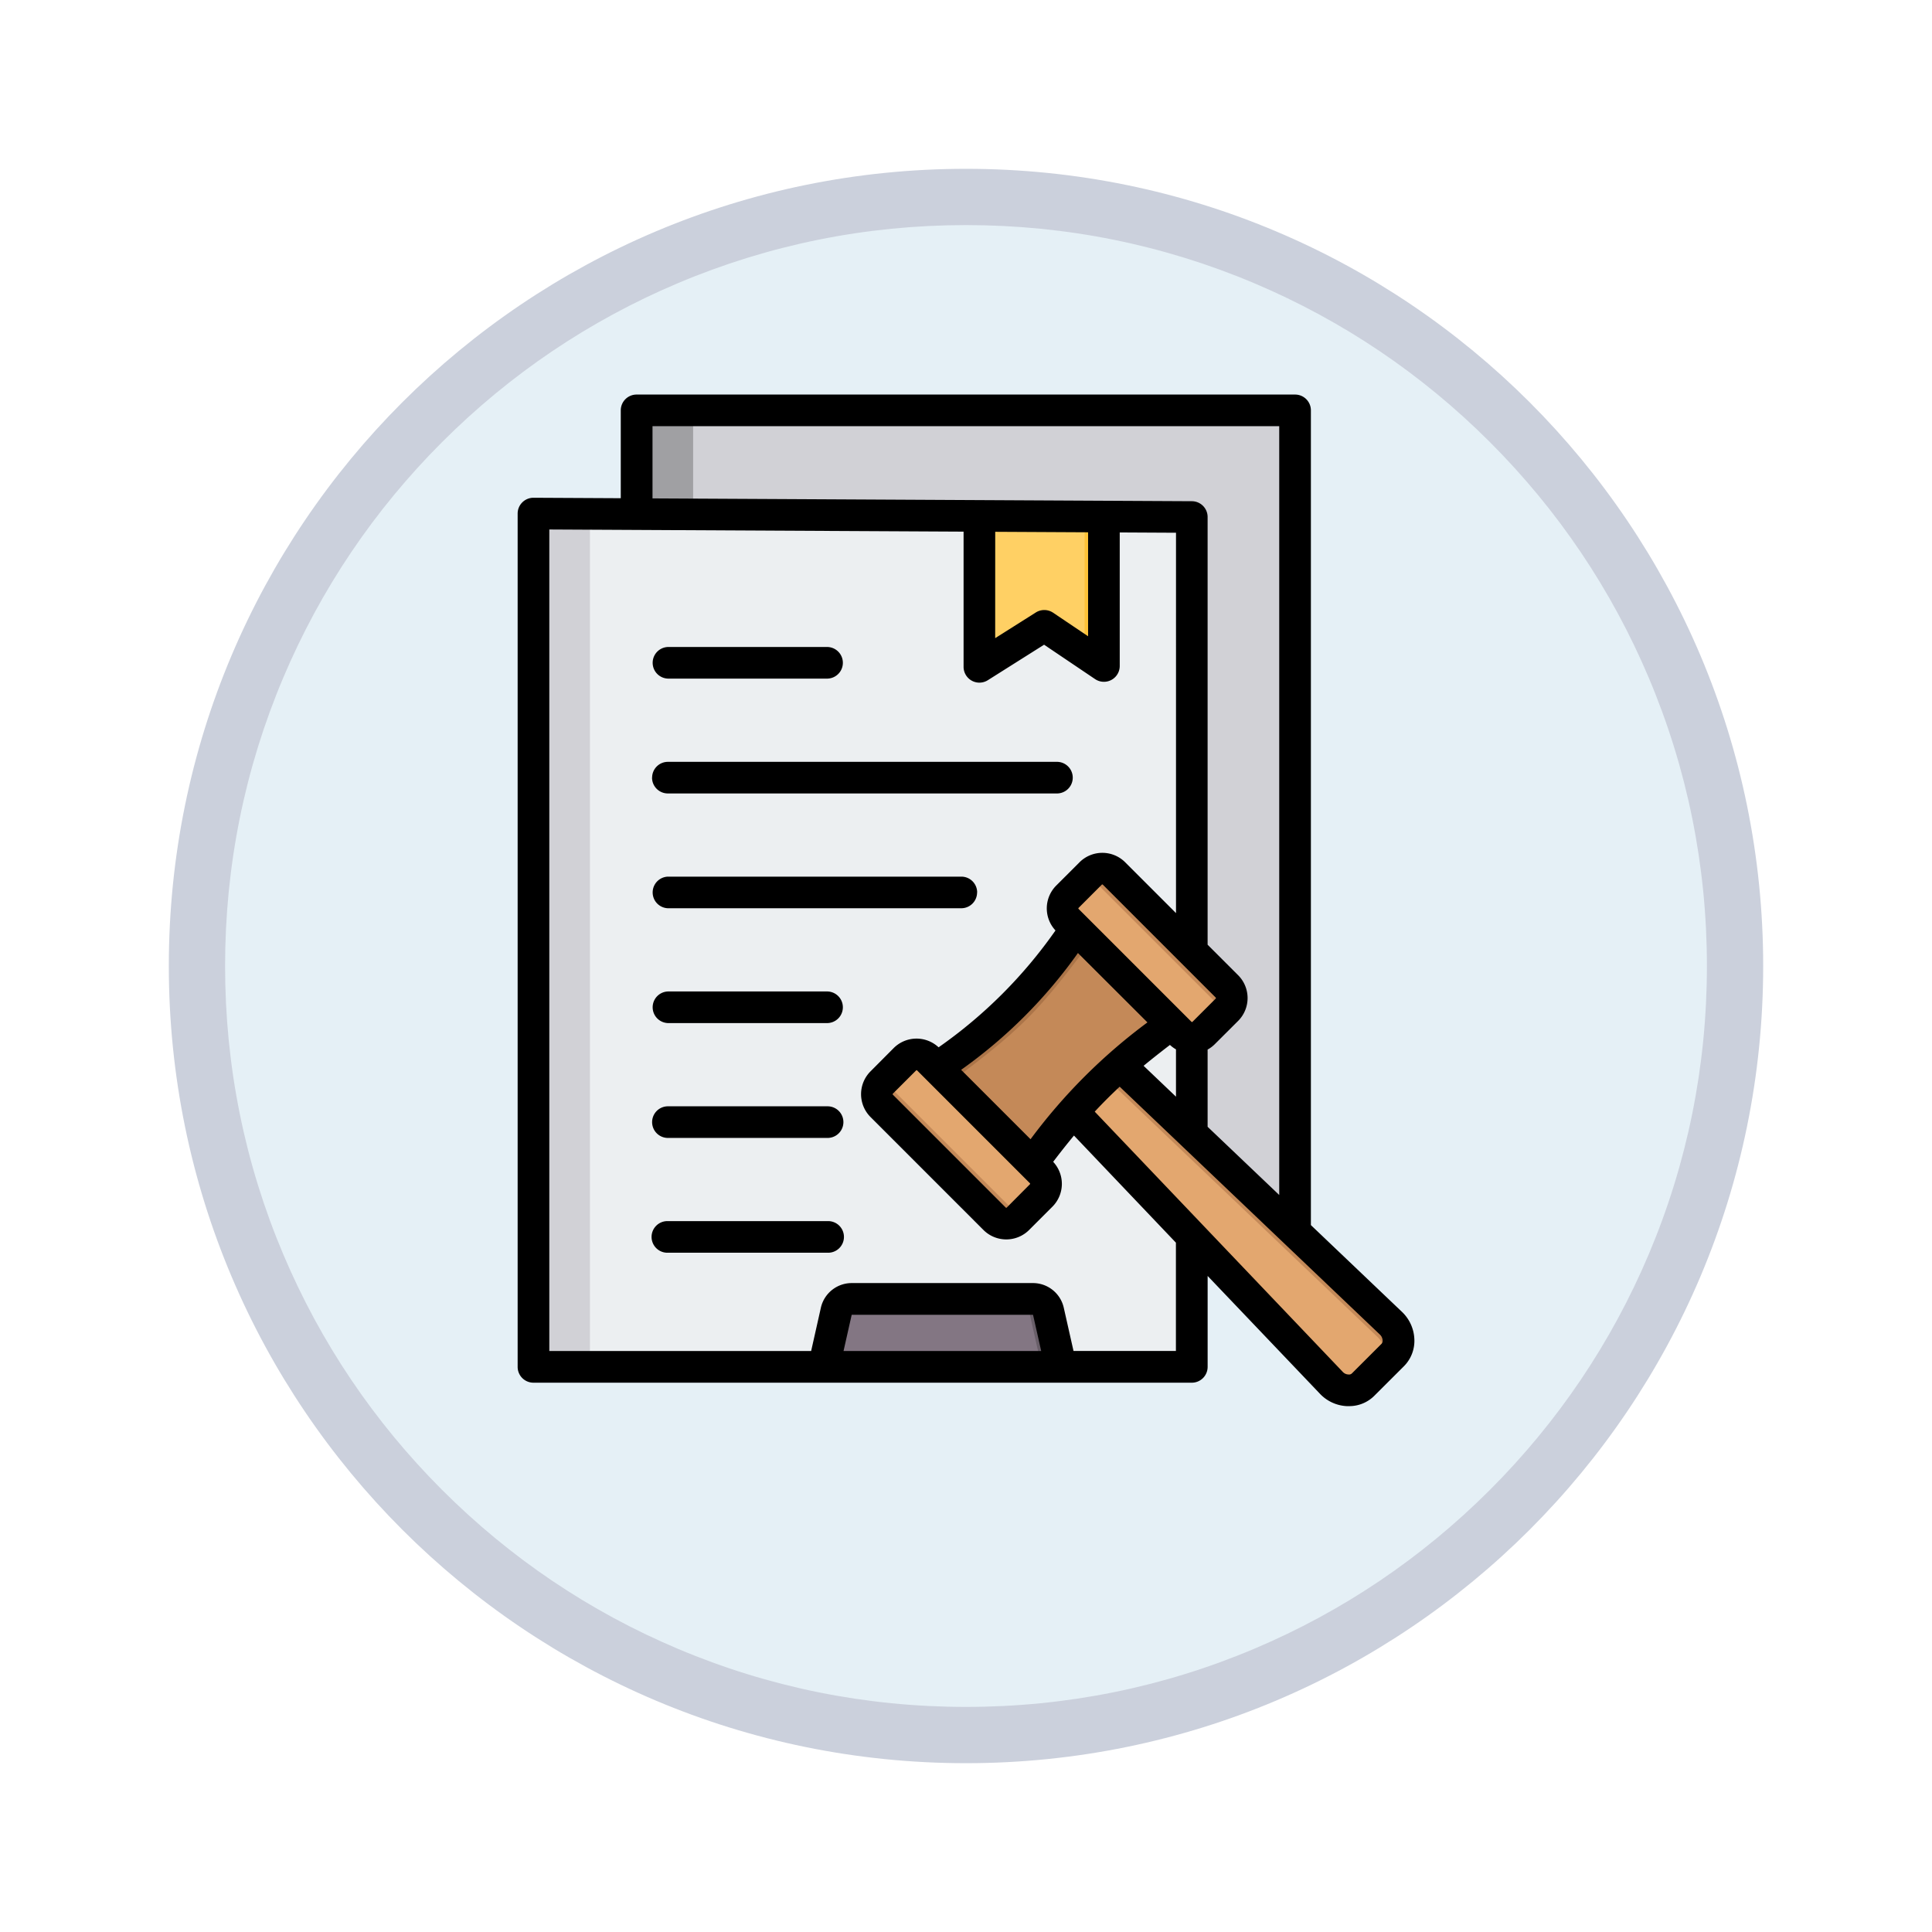 <svg xmlns="http://www.w3.org/2000/svg" xmlns:xlink="http://www.w3.org/1999/xlink" width="103" height="103" viewBox="0 0 103 103">
  <defs>
    <filter id="Trazado_904820" x="0" y="0" width="103" height="103" filterUnits="userSpaceOnUse">
      <feOffset dy="3" input="SourceAlpha"/>
      <feGaussianBlur stdDeviation="3" result="blur"/>
      <feFlood flood-opacity="0.161"/>
      <feComposite operator="in" in2="blur"/>
      <feComposite in="SourceGraphic"/>
    </filter>
  </defs>
  <g id="Grupo_1226482" data-name="Grupo 1226482" transform="translate(-171 -1298)">
    <g id="Grupo_1225836" data-name="Grupo 1225836" transform="translate(180 1304)">
      <g id="Grupo_1223019" data-name="Grupo 1223019">
        <g id="Grupo_1221049" data-name="Grupo 1221049">
          <g id="Grupo_1219296" data-name="Grupo 1219296" transform="translate(0)">
            <g id="Grupo_1218002" data-name="Grupo 1218002">
              <g id="Grupo_1211578" data-name="Grupo 1211578">
                <g id="Grupo_1207774" data-name="Grupo 1207774">
                  <g id="Grupo_1206630" data-name="Grupo 1206630">
                    <g id="Grupo_1185091" data-name="Grupo 1185091">
                      <g id="Grupo_1179560" data-name="Grupo 1179560">
                        <g id="Grupo_1173787" data-name="Grupo 1173787">
                          <g id="Grupo_1171910" data-name="Grupo 1171910">
                            <g id="Grupo_1167341" data-name="Grupo 1167341">
                              <g id="Grupo_1166792" data-name="Grupo 1166792">
                                <g transform="matrix(1, 0, 0, 1, -9, -6)" filter="url(#Trazado_904820)">
                                  <g id="Trazado_904820-2" data-name="Trazado 904820" transform="translate(9 6)" fill="#e5f0f6">
                                    <path d="M 42.5 83.5 C 36.964 83.5 31.595 82.416 26.541 80.279 C 21.659 78.214 17.274 75.257 13.509 71.492 C 9.743 67.726 6.786 63.341 4.721 58.459 C 2.584 53.405 1.5 48.036 1.5 42.5 C 1.5 36.964 2.584 31.595 4.721 26.541 C 6.786 21.659 9.743 17.275 13.509 13.509 C 17.274 9.743 21.659 6.786 26.541 4.721 C 31.595 2.584 36.964 1.5 42.5 1.5 C 48.036 1.5 53.405 2.584 58.459 4.721 C 63.341 6.786 67.726 9.743 71.491 13.509 C 75.257 17.275 78.214 21.659 80.279 26.541 C 82.416 31.595 83.5 36.964 83.5 42.5 C 83.5 48.036 82.416 53.405 80.279 58.459 C 78.214 63.341 75.257 67.726 71.491 71.492 C 67.726 75.257 63.341 78.214 58.459 80.279 C 53.405 82.416 48.036 83.5 42.5 83.5 Z" stroke="none"/>
                                    <path d="M 42.5 3 C 37.166 3 31.994 4.044 27.126 6.103 C 22.422 8.092 18.198 10.941 14.569 14.569 C 10.941 18.198 8.092 22.423 6.103 27.126 C 4.044 31.994 3 37.166 3 42.5 C 3 47.834 4.044 53.007 6.103 57.874 C 8.092 62.578 10.941 66.802 14.569 70.431 C 18.198 74.059 22.422 76.908 27.126 78.897 C 31.994 80.956 37.166 82 42.5 82 C 47.834 82 53.006 80.956 57.874 78.897 C 62.578 76.908 66.802 74.059 70.431 70.431 C 74.059 66.802 76.908 62.578 78.897 57.874 C 80.956 53.007 82 47.834 82 42.5 C 82 37.166 80.956 31.994 78.897 27.126 C 76.908 22.423 74.059 18.198 70.431 14.569 C 66.802 10.941 62.578 8.092 57.874 6.103 C 53.006 4.044 47.834 3 42.5 3 M 42.5 -7.62939453125e-06 C 65.972 -7.62939453125e-06 85 19.028 85 42.5 C 85 65.972 65.972 85 42.5 85 C 19.028 85 -7.62939453125e-06 65.972 -7.62939453125e-06 42.5 C -7.62939453125e-06 19.028 19.028 -7.62939453125e-06 42.5 -7.62939453125e-06 Z" stroke="none" fill="#cbd0dc"/>
                                  </g>
                                </g>
                              </g>
                            </g>
                          </g>
                        </g>
                      </g>
                    </g>
                  </g>
                </g>
              </g>
            </g>
          </g>
        </g>
      </g>
    </g>
    <g id="sistema-legal" transform="translate(169.509 1319.035)">
      <g id="Grupo_1226481" data-name="Grupo 1226481" transform="translate(29.932 0.843)">
        <g id="Grupo_1226479" data-name="Grupo 1226479">
          <path id="Trazado_1180054" data-name="Trazado 1180054" d="M90.36,8l33.044.173A1.03,1.03,0,0,1,124.426,9.2V52.459a1.03,1.03,0,0,1-1.028,1.028H90.354a1.03,1.03,0,0,1-1.028-1.028V9.028A1.028,1.028,0,0,1,90.36,8Z" transform="translate(-83.823 -8)" fill="#d1d1d6" fill-rule="evenodd"/>
          <path id="Trazado_1180055" data-name="Trazado 1180055" d="M90.359,8l1.976.01V53.487H90.354a1.03,1.03,0,0,1-1.028-1.028V9.028A1.028,1.028,0,0,1,90.359,8Z" transform="translate(-83.823 -8)" fill="#a0a0a3" fill-rule="evenodd"/>
          <path id="Trazado_1180056" data-name="Trazado 1180056" d="M38.111,60.249l33.044.173a1.03,1.03,0,0,1,1.023,1.028v43.259a1.03,1.03,0,0,1-1.028,1.028H38.105a1.03,1.03,0,0,1-1.028-1.028V61.277a1.028,1.028,0,0,1,1.034-1.028Z" transform="translate(-37.077 -54.745)" fill="#eceff1" fill-rule="evenodd"/>
          <path id="Trazado_1180057" data-name="Trazado 1180057" d="M38.111,60.249l1.976.01v45.477H38.105a1.03,1.03,0,0,1-1.028-1.028V61.277a1.028,1.028,0,0,1,1.034-1.028Z" transform="translate(-37.077 -54.745)" fill="#d1d1d6" fill-rule="evenodd"/>
          <path id="Trazado_1180058" data-name="Trazado 1180058" d="M262.778,60.2h6.636v7.546a.308.308,0,0,1-.481.256l-2.528-1.7a.3.3,0,0,0-.337,0l-2.817,1.78a.308.308,0,0,1-.473-.261V60.2Z" transform="translate(-239.005 -54.7)" fill="#ffd064" fill-rule="evenodd"/>
          <path id="Trazado_1180059" data-name="Trazado 1180059" d="M316.021,60.351v7.279l.547.369a.308.308,0,0,0,.481-.256V60.2h-1.028Z" transform="translate(-286.64 -54.699)" fill="#ffc338" fill-rule="evenodd"/>
        </g>
        <g id="Grupo_1226480" data-name="Grupo 1226480" transform="translate(15.476 24.429)">
          <path id="Trazado_1180060" data-name="Trazado 1180060" d="M196.652,461.37l-.671-2.98a.85.85,0,0,0-.853-.638h-9.595a.85.85,0,0,0-.853.638l-.671,2.98Z" transform="translate(-184.009 -434.807)" fill="#837683" fill-rule="evenodd"/>
          <path id="Trazado_1180061" data-name="Trazado 1180061" d="M282.361,461.37l-.671-2.98a.85.85,0,0,0-.853-.638h-1.028a.85.85,0,0,1,.853.638l.671,2.98Z" transform="translate(-269.718 -434.807)" fill="#685e68" fill-rule="evenodd"/>
          <path id="Trazado_1180062" data-name="Trazado 1180062" d="M304.662,331.281,302.2,333.74l14.6,15.321a1.269,1.269,0,0,0,.87.41,1.067,1.067,0,0,0,.849-.314l1.553-1.553a1.068,1.068,0,0,0,.314-.849,1.269,1.269,0,0,0-.41-.87Z" transform="translate(-289.754 -321.659)" fill="#e3a76f" fill-rule="evenodd"/>
          <path id="Trazado_1180063" data-name="Trazado 1180063" d="M319.373,331.28l-.727.727,15.321,14.6a1.269,1.269,0,0,1,.41.87,1.068,1.068,0,0,1-.314.849l.727-.727a1.068,1.068,0,0,0,.314-.849,1.269,1.269,0,0,0-.41-.87Z" transform="translate(-304.465 -321.658)" fill="#c48958" fill-rule="evenodd"/>
          <path id="Trazado_1180064" data-name="Trazado 1180064" d="M245.192,271.78c.888-.754,1.965-1.572,3.465-2.688l-5.244-5.244c-3.425,4.6-4.038,5.217-8.642,8.642l5.244,5.244c1.116-1.5,1.934-2.577,2.688-3.465A20.475,20.475,0,0,1,245.192,271.78Z" transform="translate(-229.424 -261.328)" fill="#c48958" fill-rule="evenodd"/>
          <path id="Trazado_1180065" data-name="Trazado 1180065" d="M244.141,264.575l-.727-.727c-3.425,4.6-4.038,5.217-8.642,8.642l.727.727C240.1,269.792,240.715,269.179,244.141,264.575Z" transform="translate(-229.424 -261.328)" fill="#ab7448" fill-rule="evenodd"/>
          <path id="Trazado_1180066" data-name="Trazado 1180066" d="M306.391,240.183l-1.243,1.243a.881.881,0,0,0,0,1.243l6.022,6.022a.881.881,0,0,0,1.243,0l1.243-1.243a.881.881,0,0,0,0-1.243l-6.022-6.022A.881.881,0,0,0,306.391,240.183Z" transform="translate(-292.159 -239.926)" fill="#e3a76f" fill-rule="evenodd"/>
          <path id="Trazado_1180067" data-name="Trazado 1180067" d="M312.949,240.183l-.727.727a.881.881,0,0,1,1.242,0l6.022,6.022a.881.881,0,0,1,0,1.243l.727-.727a.881.881,0,0,0,0-1.243l-6.022-6.022A.881.881,0,0,0,312.949,240.183Z" transform="translate(-298.717 -239.926)" fill="#c48958" fill-rule="evenodd"/>
          <path id="Trazado_1180068" data-name="Trazado 1180068" d="M212.349,334.224l-1.243,1.243a.881.881,0,0,0,0,1.242l6.022,6.022a.881.881,0,0,0,1.243,0l1.243-1.243a.881.881,0,0,0,0-1.243l-6.022-6.022A.881.881,0,0,0,212.349,334.224Z" transform="translate(-208.023 -324.063)" fill="#e3a76f" fill-rule="evenodd"/>
          <path id="Trazado_1180069" data-name="Trazado 1180069" d="M218.371,349.289l.727-.727a.881.881,0,0,1-1.242,0l-6.022-6.022a.881.881,0,0,1,0-1.243l-.727.727a.881.881,0,0,0,0,1.243l6.022,6.022A.881.881,0,0,0,218.371,349.289Z" transform="translate(-208.023 -330.62)" fill="#c48958" fill-rule="evenodd"/>
        </g>
      </g>
      <path id="Trazado_1180070" data-name="Trazado 1180070" d="M75.2,50.415a.457.457,0,0,0-.149-.307L61.185,36.9c-.464.43-.9.866-1.331,1.33L73.068,52.093a.427.427,0,0,0,.308.149.223.223,0,0,0,.2-.069l1.555-1.553A.231.231,0,0,0,75.2,50.415Zm-11.018-5.2v5.773H58.723L58.2,48.669a1.685,1.685,0,0,0-1.674-1.3H46.932a1.687,1.687,0,0,0-1.675,1.3l-.522,2.323H30.776V7.193l22.086.115v7.208a.843.843,0,0,0,1.292.713l3-1.893,2.718,1.833a.843.843,0,0,0,1.315-.7V7.351l3,.016V27.645l-2.71-2.71a1.723,1.723,0,0,0-2.434,0L57.8,26.178a1.723,1.723,0,0,0-.038,2.392A25.23,25.23,0,0,1,51.53,34.8a1.722,1.722,0,0,0-2.392.038L47.9,36.082a1.723,1.723,0,0,0,0,2.434l6.021,6.022a1.723,1.723,0,0,0,2.435,0l1.243-1.243a1.722,1.722,0,0,0,.039-2.391c.386-.507.752-.969,1.109-1.4ZM57,50.992l-.434-1.928a.1.1,0,0,0-.035-.005H46.932a.1.1,0,0,0-.036.005l-.434,1.928ZM54.547,12.986l2.167-1.369a.846.846,0,0,1,.922.014L59.5,12.886V7.343l-4.951-.026Zm7.912,22.8c.433-.358.9-.725,1.405-1.113a1.741,1.741,0,0,0,.322.237v2.522Zm-2.175-9.66a.034.034,0,0,0-.026-.009.035.035,0,0,0-.025.009l-1.242,1.243a.039.039,0,0,0,0,.051l6.022,6.022a.038.038,0,0,0,.051,0L66.306,32.2a.038.038,0,0,0,0-.05Zm-9.9,9.905a.039.039,0,0,0-.051,0l-1.243,1.242a.04.04,0,0,0,0,.05l6.021,6.022a.039.039,0,0,0,.051,0L56.4,42.1a.04.04,0,0,0,0-.052Zm12.28-2.559A29.889,29.889,0,0,0,56.432,39.7l-3.7-3.7a26.236,26.236,0,0,0,6.227-6.227ZM36.278,5.536V1.685H69.69V42.673l-3.818-3.636V34.92a1.679,1.679,0,0,0,.384-.288L67.5,33.391a1.724,1.724,0,0,0,0-2.434L65.872,29.33V6.529a.842.842,0,0,0-.837-.843ZM76.327,51.813l-1.555,1.552a1.885,1.885,0,0,1-1.366.564c-.04,0-.084,0-.124,0a2.112,2.112,0,0,1-1.433-.671l-5.976-6.269v4.848a.843.843,0,0,1-.843.843h-35.1a.843.843,0,0,1-.842-.843V6.345a.843.843,0,0,1,.842-.843h0l4.656.024V.843A.842.842,0,0,1,35.436,0h35.1a.842.842,0,0,1,.842.843V44.278l4.838,4.609a2.122,2.122,0,0,1,.676,1.434A1.917,1.917,0,0,1,76.327,51.813ZM37.1,15.143h8.512a.843.843,0,0,0,0-1.685H37.1a.843.843,0,0,0,0,1.685Zm8.512,28.923H37.1a.843.843,0,1,0,0,1.685h8.512a.843.843,0,1,0,0-1.685Zm0-6.121H37.1a.843.843,0,0,0,0,1.686h8.512a.843.843,0,0,0,0-1.686Zm0-6.122H37.1a.843.843,0,0,0,0,1.685h8.512a.843.843,0,0,0,0-1.685Zm7.974-5.279a.843.843,0,0,0-.843-.843H37.1a.843.843,0,0,0,0,1.685H52.739a.843.843,0,0,0,.843-.843ZM36.253,20.423a.843.843,0,0,0,.843.843H57.868a.843.843,0,0,0,0-1.685H37.1a.842.842,0,0,0-.843.843Z" fill-rule="evenodd"/>
    </g>
  </g>
</svg>
